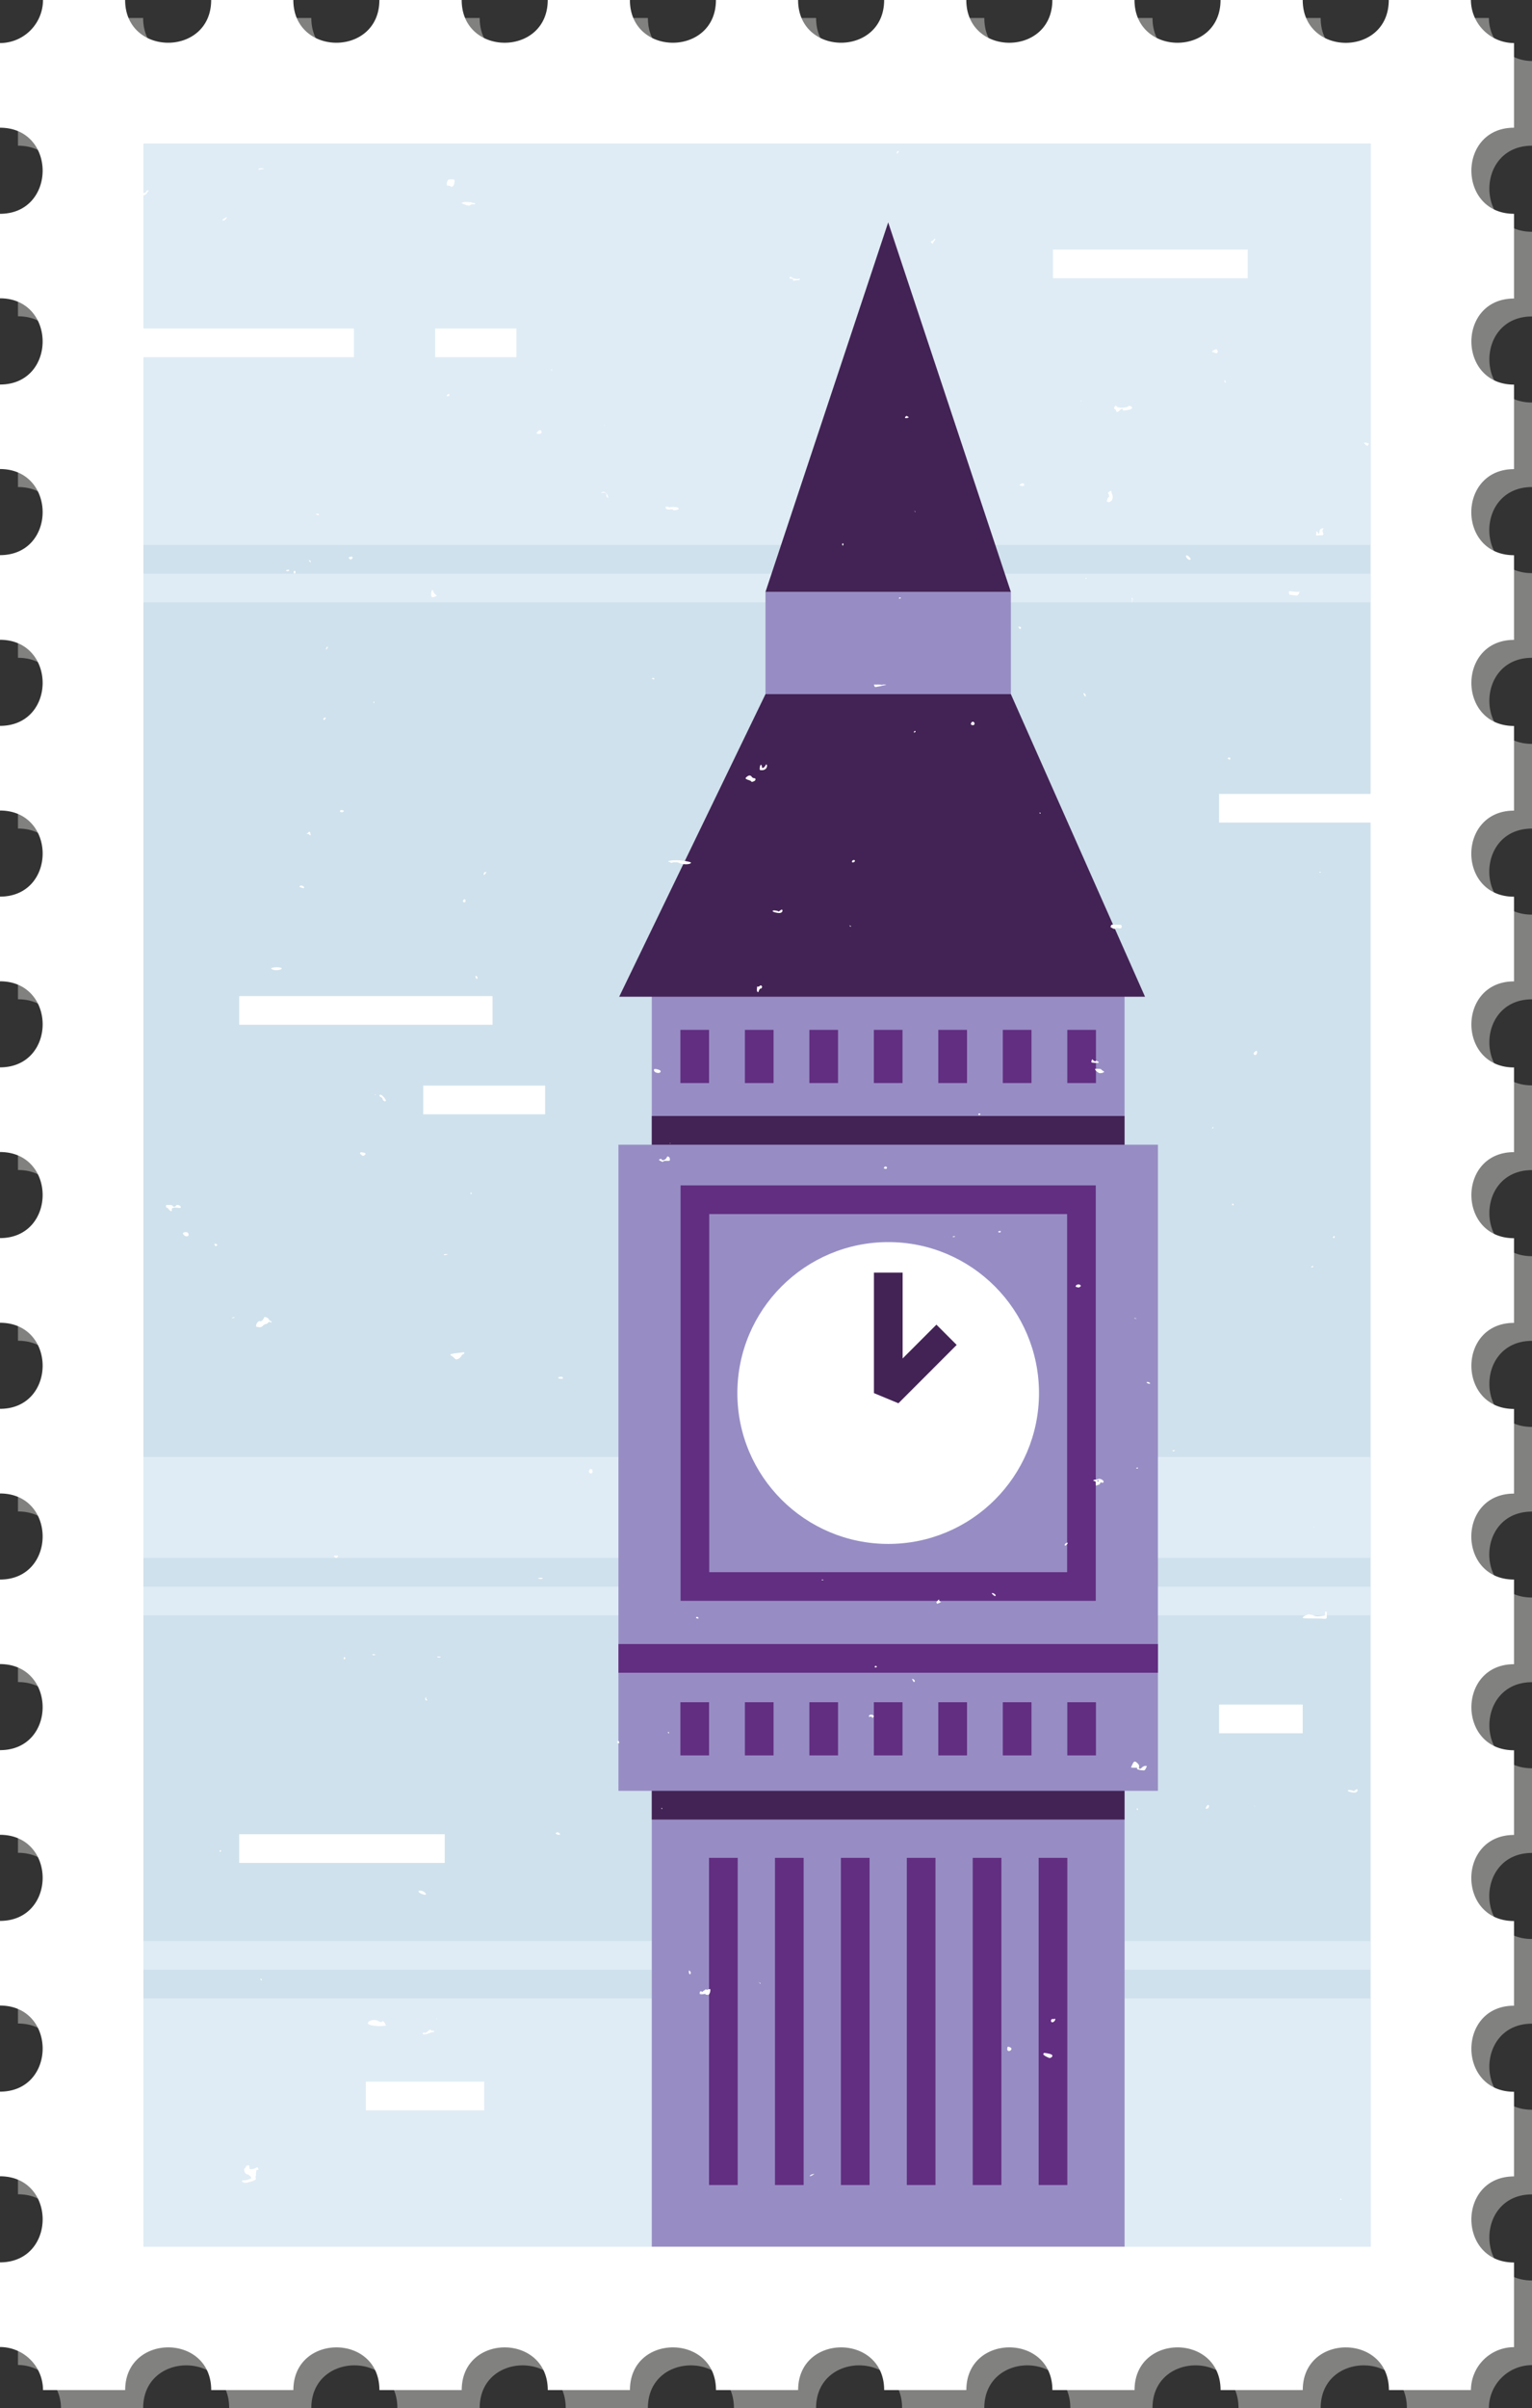 <svg xmlns="http://www.w3.org/2000/svg" width="85.04" height="133.59" xml:space="preserve"><rect width="100%" height="100%" fill="#333333" stroke="none"/><path fill="#818180" d="M85.04 131.203v-4.696c-3.155 0-3.157-4.775 0-4.775v-4.697c-3.155 0-3.157-4.774 0-4.774v-4.697c-3.165 0-3.157-4.774 0-4.774v-4.697c-3.159 0-3.15-4.775 0-4.775v-4.697c-3.155 0-3.168-4.767 0-4.767v-4.697c-3.147 0-3.163-4.774 0-4.774v-4.697c-3.147 0-3.163-4.775 0-4.775V60.21c-3.155 0-3.157-4.774 0-4.774v-4.697c-3.163 0-3.161-4.775 0-4.775v-4.698c-3.155 0-3.157-4.775 0-4.775v-4.697c-3.165 0-3.157-4.775 0-4.775V22.33c-3.147 0-3.163-4.775 0-4.775v-4.697c-3.147 0-3.163-4.775 0-4.775V3.386A2.403 2.403 0 0 1 82.647.997h-4.561c0 3.175-4.776 3.162-4.776 0h-4.56c0 3.161-4.775 3.165-4.775 0h-4.561c0 3.161-4.776 3.165-4.776 0h-4.562c0 3.159-4.775 3.164-4.775 0H40.74c0 3.157-4.776 3.166-4.776 0h-4.561c0 3.157-4.776 3.166-4.776 0h-4.57c0 3.165-4.775 3.158-4.775 0h-4.56c0 3.165-4.776 3.158-4.776 0H3.385A2.39 2.39 0 0 1 .998 3.386v4.696c3.162.002 3.149 4.774 0 4.776v4.688c3.148.002 3.163 4.782 0 4.784v4.688c3.149.002 3.163 4.774 0 4.776v4.696c3.149.002 3.163 4.773 0 4.775v4.697c3.156.002 3.157 4.774 0 4.775v4.697c3.156.001 3.157 4.773 0 4.775v4.696c3.162.002 3.149 4.773 0 4.775v4.696c3.162.002 3.149 4.774 0 4.776v4.695c3.162.002 3.149 4.773 0 4.775v4.689c3.149.002 3.163 4.773 0 4.775v4.696c3.156.002 3.156 4.774 0 4.775v4.696c3.156.002 3.157 4.774 0 4.776v4.696c3.156.002 3.157 4.773 0 4.775v4.696a2.388 2.388 0 0 1 2.387 2.386h4.562c.001-3.148 4.773-3.162 4.775 0h4.56c.002-3.148 4.774-3.162 4.775 0h4.57c.001-3.161 4.773-3.148 4.775 0h4.561c.003-3.16 4.773-3.148 4.776 0H45.3c.002-3.155 4.773-3.156 4.775 0h4.562c.003-3.155 4.773-3.156 4.776 0h4.561c.002-3.155 4.773-3.156 4.775 0h4.561c.003-3.16 4.781-3.148 4.784 0h4.553a2.393 2.393 0 0 1 2.393-2.379z"/><path fill="#FFF" d="M84.042 130.206v-4.697c-3.154 0-3.157-4.775 0-4.775v-4.696c-3.154 0-3.157-4.774 0-4.774v-4.697c-3.165 0-3.157-4.775 0-4.775v-4.697c-3.159 0-3.15-4.775 0-4.775v-4.696c-3.155 0-3.167-4.768 0-4.768V78.16c-3.147 0-3.163-4.775 0-4.775v-4.697c-3.147 0-3.163-4.775 0-4.775v-4.697c-3.155 0-3.156-4.775 0-4.775v-4.697c-3.163 0-3.16-4.775 0-4.775v-4.697c-3.155 0-3.156-4.775 0-4.775V30.8c-3.165 0-3.157-4.775 0-4.775v-4.689c-3.147 0-3.163-4.775 0-4.775V11.86c-3.147 0-3.163-4.775 0-4.775V2.389A2.404 2.404 0 0 1 81.649 0h-4.56c0 3.175-4.776 3.162-4.776 0h-4.562c0 3.162-4.775 3.164-4.775 0h-4.561c0 3.162-4.776 3.164-4.776 0h-4.561c0 3.159-4.776 3.163-4.776 0h-4.561c0 3.157-4.775 3.166-4.775 0h-4.562c0 3.158-4.776 3.166-4.776 0h-4.569c0 3.165-4.776 3.158-4.776 0h-4.561c0 3.165-4.776 3.158-4.776 0H2.387A2.392 2.392 0 0 1 0 2.389v4.696c3.162.002 3.15 4.774 0 4.776v4.688c3.148.002 3.163 4.782 0 4.783v4.688c3.149.002 3.163 4.774 0 4.776v4.696c3.149.002 3.163 4.773 0 4.775v4.697c3.157.002 3.157 4.774 0 4.775v4.697c3.157.002 3.157 4.773 0 4.775v4.696c3.162.002 3.15 4.773 0 4.775v4.697c3.162.001 3.15 4.773 0 4.775v4.695c3.162.002 3.15 4.774 0 4.775v4.689c3.149.002 3.163 4.773 0 4.775v4.696c3.157.002 3.157 4.774 0 4.776v4.696c3.157.002 3.157 4.773 0 4.776v4.695c3.157.002 3.157 4.773 0 4.775v4.697a2.387 2.387 0 0 1 2.387 2.386h4.562c.002-3.149 4.773-3.163 4.775 0h4.561c.002-3.148 4.773-3.163 4.776 0h4.569c.002-3.161 4.773-3.149 4.776 0h4.562c.002-3.161 4.773-3.149 4.775 0h4.561c.002-3.155 4.773-3.156 4.775 0h4.562c.003-3.155 4.773-3.156 4.776 0h4.561c.002-3.155 4.773-3.156 4.775 0h4.562c.003-3.16 4.78-3.149 4.782 0h4.554a2.39 2.39 0 0 1 2.391-2.379z"/><path fill="#CFE1EC" d="M7.96 7.959h68.122v116.672H7.96z"/><path fill="#DFECF5" d="M7.96 7.959h68.122V30.23H7.96zM7.96 110.858h68.122v13.773H7.96zM7.96 107.675h68.122v1.592H7.96zM7.96 80.821h68.122v5.604H7.96zM7.96 31.823h68.122v1.592H7.96zM7.96 88.018h68.122v1.592H7.96z"/><path fill="#978DC4" d="M36.18 54.44h26.244v70.192H36.18z"/><path fill="#978DC4" d="M64.275 63.501v35.844H34.329V63.501h29.946zM42.492 32.836h13.621v5.671H42.492z"/><path fill="#432355" d="m49.303 12.336 6.81 20.5H42.492z"/><path fill="#622E81" d="M59.234 67.35v19.864H39.37V67.35h19.864zm1.592-1.593H37.778v23.048h23.048V65.757z"/><path fill="#FFF" d="M40.931 77.282c0-4.621 3.757-8.378 8.377-8.378s8.366 3.757 8.366 8.378c0 4.619-3.746 8.365-8.366 8.365s-8.377-3.746-8.377-8.365z"/><path fill="#432355" d="m49.871 77.845-1.359-.563v-6.686h1.592v4.764l1.876-1.877 1.125 1.125z"/><g fill="#622E81"><path d="M37.768 94.429h1.592v2.951h-1.592zM41.348 94.429h1.592v2.951h-1.592zM44.927 94.429h1.592v2.951h-1.592zM48.507 94.429h1.591v2.951h-1.591zM52.085 94.429h1.593v2.951h-1.593zM55.664 94.429h1.593v2.951h-1.593zM59.244 94.429h1.592v2.951h-1.592z"/></g><g fill="#622E81"><path d="M37.768 57.131h1.592v2.951h-1.592zM41.348 57.131h1.592v2.951h-1.592zM44.927 57.131h1.592v2.951h-1.592zM48.507 57.131h1.591v2.951h-1.591zM52.085 57.131h1.593v2.951h-1.593zM55.664 57.131h1.593v2.951h-1.593zM59.244 57.131h1.592v2.951h-1.592z"/></g><g fill="#622E81"><path d="M39.357 103.062h1.592v18.15h-1.592zM43.018 103.062h1.592v18.15h-1.592zM46.677 103.062h1.592v18.15h-1.592zM50.336 103.062h1.592v18.15h-1.592zM53.996 103.062h1.592v18.15h-1.592zM57.654 103.062h1.592v18.15h-1.592z"/></g><path fill="#432355" d="m42.492 38.507-8.121 16.785h29.188l-7.446-16.785zM36.18 99.345h26.244v1.593H36.18z"/><path fill="#622E81" d="M34.33 91.202h29.946v1.592H34.33z"/><path fill="#FFF" d="M4.788 18.223h14.858v1.592H4.788zM24.155 18.223h4.511v1.592h-4.511zM58.451 13.842H69.26v1.592H58.451zM67.669 44.041h10.878v1.591H67.669zM13.278 55.257H27.34v1.592H13.278zM23.493 60.223h6.766v1.592h-6.766zM13.278 101.751h11.409v1.592H13.278zM20.309 115.476h6.566v1.593h-6.566zM67.669 94.558h4.644v1.593h-4.644z"/><path fill="#432355" d="M36.18 61.909h26.244v1.592H36.18z"/><path fill="#FFF" d="M63.079 73.153c-.112-.004-.12-.027-.12-.027.02-.02.127.006.12.027zm17.817-47.275c.119-.033.181-.053.266-.049.105.005.118-.011.111-.081-.035-.015-.07-.03-.1-.052a.51.51 0 0 0-.156-.063c-.083.009-.152.007-.18-.011-.04-.025-.086-.023-.188.111.129-.017.275.069.247.145zm-.542-14.668c.168.12.264.049.166.005-.041-.018-.063-.019-.166-.005zm.375 18.173c.092.042.159.024.155-.042-.004-.062-.085-.144-.14-.141-.056.003-.069.158-.015.183zM63.162 81.417c-.039-.016-.105.016-.083.039.023.025.116.019.083-.039zm-26.411 18.939s.023-.022-.014-.07c-.036.029-.029.07.014.07zm-.264-95.915c-.053.06-.046.091.03.144.175-.112.056-.241-.03-.144zm-.168 54.981c.048.093.264.134.33.062.056-.061.013-.115-.119-.154-.199-.059-.273-.027-.211.092zm-2.048 37.247c.086.1.144.016.066-.097-.094.032-.092.068-.066.097zm3.079-68.41c-.002.05.088.062.203.028.15-.045.148-.043.096-.108-.046-.057-.343-.069-.499-.032-.026-.043-.202-.055-.204-.014-.003.106.093.156.247.127.087-.016.157-.001.157-.001zm-.212 67.884c.021-.021-.017-.062-.055-.062-.035.053.034.082.055.062zm1.505-6.38c.156.054.146.015.1-.057-.087-.022-.116 0-.1.057zm-12.944-39.74c.119.098.191-.038.11-.147-.125.037-.112.102-.11.147zm7.03 31.687c.08.045.135.031.157-.04.028-.095-.018-.183-.096-.181-.083.002-.133.178-.061.221zm.727-54.374c.134-.022.224.042.206.15-.012.071.032.112.114.133a.319.319 0 0 1-.042-.121c-.01-.073-.171-.225-.23-.217-.201.052-.165.076-.048.055zm-2.807-6.782c.012-.02-.012-.054-.055-.076.005.088.041.098.055.076zm-4.487 45.694c.041-.063.003-.089-.033-.096-.041.061-.004.088.033.096zm4.682 35.473c.124.063.185.083.246.045-.014-.126-.223-.164-.246-.045zm19.927-8.439c.036-.053-.039-.131-.146-.154.085.199.111.207.146.154zM33.567 23.571c-.015.02-.015.03.001.048.019-.063.014-.068-.001-.048zm-2.446 52.804c-.143.007-.182.077-.057.106a.762.762 0 0 0 .188-.005c-.01-.096-.041-.105-.131-.101zm6.063-12.079c-.002-.112-.13-.194-.165-.105-.063.166-.289.23-.312.089-.164.049-.163.053-.038.124.089.05.133.06.144.03.01-.026.084-.041.195-.037.172.006.178.002.176-.101zm11.377 28.149c-.015.071.01.075.124.024-.068-.091-.117-.057-.124-.024zm.382-54.402s.078-.02.244-.044c-.003-.027-.188-.035-.213-.009-.107-.009-.185-.016-.246-.014a2.415 2.415 0 0 1-.211-.003c.008.146.076.145.123.135.047-.01.129-.025.18-.033.053-.007.123-.032.123-.032zM47.869 75.31c-.002-.107-.027-.109-.148-.016a.345.345 0 0 1-.111.062c.145.132.181.129.24.153.076.031.109.03.152-.006.068-.056.039-.109-.059-.106-.051 0-.072-.023-.074-.087zm-.544-27.581c-.095.135.04.131.099.081.082-.07.002-.136-.099-.081zM49.84 8.378c-.045.006-.064.069-.051.167.131-.141.118-.175.051-.167zm.975 20.004c-.015-.021-.052-.039-.052-.039.019.056.044.074.052.039zm-.415-5.208c.064-.023.064-.025-.078-.106-.17.116-.059.157.078.106zM50 33.193c-.004-.067-.049-.062-.074-.04-.062.053-.027.072.074.04zm-7.701 21.53c-.029-.058-.084-.076-.115-.04-.043.052-.124.068-.151.031-.044.296-.003.307.06.327.056-.149.089-.21.125-.196.037.015.101-.082.081-.122zm4.937-3.344s-.037-.037-.083-.038c.042.082.081.083.083.038zm-5.223 58.563c.103-.002.165.048.167.104.07-.013.035-.037-.038-.075 0 0-.039-.031-.129-.029zm-.401-66.924c-.076-.002-.225.109-.228.169 0 0 .065.054.144.077.081.023.155.058.167.078.025.043.047.042.156-.004.113-.049.117-.167.006-.17a.172.172 0 0 1-.128-.075.16.16 0 0 0-.117-.075zm.909-.613c-.056.142-.176.229-.218.188-.023-.257-.115-.176-.127-.017-.012.149-.012.149.12.148a.3.3 0 0 0 .206-.071c.089-.083.102-.248.019-.248zm4.276-12.139c.047-.088.012-.124-.026-.13-.048.088-.011.123.026.13zM40.795 5.148c.2.017.223.026.219.077-.004.061.063.085.111.039.024-.164-.284-.187-.33-.116zm2.385 45.39c-.185-.047-.291-.043-.291.007 0 .045.285.118.402.103.098-.013.165-.088.137-.157-.02-.049-.033-.046-.133.026-.079.057-.087.059-.115.021zM26.335 11.249c-.029.02-.063.018-.124-.007a.338.338 0 0 0-.149-.027c-.268-.027-.39 0-.443.056.251.12.432.159.465.12a.35.35 0 0 1 .134-.061c.173.024.179-.01.117-.081zM14.308 120.37c.061.006.065 0-.02-.152-.256.151-.438.13-.44.075-.009-.173-.01-.175-.065-.175-.073.001-.141.053-.141.107-.104.107-.107.127-.072.247a.24.24 0 0 0 .208.159c.211.151.202.234.109.234a.805.805 0 0 1-.314.084c-.153.008-.163.014-.123.076.036.055.196.086.265.051.478-.109.514-.174.482-.262-.019-.053-.016-.08.017-.127a.748.748 0 0 1 .007-.225c.018-.09.027-.098.087-.092zm.227-10.552c-.008-.024-.042-.051-.076-.058-.017.11.096.125.076.058zM14.683 9.36c-.22-.05-.345-.01-.339.038.003.022.115.01.339-.038zm-1.662 63.723c-.044-.028-.107-.004-.169.041.11-.008.186-.014.169-.041zm2.619-19.362c0-.049-.244-.08-.426-.053-.189.027-.208.061-.072.121.151.065.498.019.498-.068zm1.597-22.513c.025-.071-.009-.134-.072-.134-.025-.001-.032.025.072.134zm-2.475 42.24a.19.19 0 0 0 .125-.072c.045-.063.058-.064.123-.018.114-.003.076-.045.016-.076a.392.392 0 0 1-.109-.09c-.001-.068-.192-.162-.248-.123-.05.158-.201.271-.246.215-.151.002-.237.264-.203.307.224.063.283.041.363-.037.058-.056.137-.104.179-.106zm1.292-41.829c-.02-.03-.167-.003-.18.034.086.076.206.006.18-.034zm-4.132 37.433c.002.108.129.104.139-.021-.156-.065-.189-.034-.139.021zm-5.775 7.345c-.064-.082-.135-.066-.188-.072.042.131.104.168.104.168.188-.037.24-.056.253-.094.02-.056-.109-.058-.169-.002zm-.436-31.035c.012-.057-.005-.066-.107-.066-.004.056.036.052.107.066zm.343 18.222c-.095.058-.124.112-.054.103.12.108.306.04.346-.063.045-.117-.127-.14-.292-.04zm6.206 39.114c.034-.053.002-.074-.07-.048-.012.098.04.095.07.048zm5.45-74.147c-.003-.044-.104-.072-.167-.046.023.089.17.085.167.046zm-5.467 98.327c.118-.002.118-.002.112-.089-.006-.077-.015-.089-.08-.099-.045.068-.091.059-.252-.014.06.182.092.204.22.202zm.362-114.841c-.208.098-.283.159-.252.189.036.035.192-.021.252-.189zm12.046 57.55c-.058.039.02.068.199.004-.037-.032-.151-.033-.199-.004zm-1.158 56.139c-.017-.027-.157.126-.098.189.058-.001.129-.141.098-.189zm.23-31.41c-.07-.083-.083-.114-.074-.188-.111.128 0 .254.074.188zm.217-90.75c-.037.079-.021.112 0 .124.038-.091 0-.124 0-.124zm.097 29.204c-.048-.124-.107.08-.107.181-.001.199.053.235.327.094a.491.491 0 0 1-.22-.275zm-.353 80.071c.182-.068.294-.118.384-.104.067-.078.016-.098-.026-.088-.041.009-.117-.019-.173-.061-.261.21-.283.208-.341.153-.088.047-.064.084-.034.117.049-.005.119-.012.19-.017zm1.254-90.972c-.034-.043-.145.033-.144.099.128.046.182-.05.144-.099zm-6.964 18.083c.139-.085.128-.169.059-.143-.103.022-.09.124-.059.143zm7.255-29.863c.007-.137.007-.137-.172-.138-.155-.001-.184.011-.219.091-.06.136-.044.282.029.258.032-.01.096.007.141.04.105.075.209-.043.221-.251zm-1.855 94.961c.203.076.253.069.283.023-.122-.16-.206-.186-.338-.19s-.116.081.055.167zm-2.646-66.112c-.025.021.001.06.04.062.032-.078-.004-.09-.04-.062zm.141 21.792s-.016-.012-.061.009c.012.022.059.016.061-.009zm3.592 31.193c.027-.024-.153-.037-.208-.016.06.069.165.053.208.016zm-6.346-55.874c.105-.175.104-.179.042-.172-.076.091-.062.141-.042.172zm6.129 75.962c.047-.023.027-.037-.044-.031 0-.001.02.017.044.031zm-3.071-51.13c.034.013.065.061.071.107.01.085.174.149.177.068.002-.077-.217-.326-.29-.328-.109-.003-.079.106.042.153zm-.342 30.917c-.009-.036-.135-.059-.177.002.07.031.185.03.177-.002zm52.421-62.34c.002.057-.045.168-.069.168-.071-.206-.128-.137-.115-.098.019.051-.028.137-.011.182.064-.008.145-.016.178-.016h.129c.08.001.08.002.096-.093-.086-.177-.029-.248.024-.293-.165-.014-.235.078-.232.15zm6.099-9.437c.049-.052.063-.459.019-.492-.058-.041-.253.012-.307.084-.139.005-.17.02-.213.068-.07.079-.127.085-.119.012.007-.064-.103-.085-.195-.038-.104-.042-.152.009-.226.149-.031.06-.048.07-.116.063-.078.065.067.1.138.079.024-.008.076.002.115.021.09.045.153.045.171 0 .135-.132.238-.146.266-.104.204.207.222.23.319.296.085.057.105.051.105-.036 0-.031.02-.077.043-.102zm-.15 96.352s.016.044.096.022c-.014-.06-.078-.076-.096-.022zm-1.004-69.96c.018-.037-.048-.054-.072-.021-.027.036.071.114.072.021zm.36-36.122c-.078-.027-.104.005.008.166.07-.002.064-.142-.008-.166zm2.004 107.661c-.007.08.057.049.104-.049.035-.076.035-.102-.004-.124-.046-.027-.091.05-.1.173zm.921-85.708c-.039-.099-.104-.004-.088.133.09-.028.102-.099.088-.133zm-2.236-20.266c-.017-.121-.1-.193-.105-.094-.006.07.056.195.105.094zm2.05 26.801c.075.087.179.067.172-.033-.003-.047-.013-.079-.081-.092-.071-.057-.153.055-.091.125zM77.418 6.127a.19.19 0 0 0-.135-.003c-.048.02-.016.037.109.059.147.027.189.023.213-.05a.368.368 0 0 1-.187-.006zm-.983 8.633c.009-.068-.025-.07-.048-.04-.025.032 0 .053.048.04zm1.549 29.101c-.021-.019-.061-.047-.061-.047.002.038.019.062.061.047zm-3.891 24.707c-.06.007-.103.033-.103.064 0 .068.1.088.103-.064zm.35 53.468c.037-.055-.01-.091-.059-.047.016.074.046.067.059.047zm2.55-113.332a1.739 1.739 0 0 1-.146-.039c-.021.165.036.176.146.039zm.612 96.477c-.02-.031-.055-.032-.05.037.047.016.074-.002.05-.037zm3.783-74.88c-.06-.04-.167-.039-.231-.015a.55.55 0 0 1-.322.169c-.078.021-.129.044-.16.077-.049.045-.105.065-.157.053-.081-.019-.202.042-.2.1.002.037.104.039.145.003 0 0 .101-.024.189-.022.088.002.235-.024.326-.059.146-.055.35-.094.794-.155.131-.018.332-.16.294-.208-.357.056-.65.093-.678.057zm.472 8.605c.002-.06-.097-.105-.129-.059.033.124.126.116.129.059zm-76.791 66.73c-.141.004-.15.021-.091.16.128.083.26-.032.258-.078.06-.051.072-.096.063-.149-.008-.058-.036-.097-.07-.097-.029.152-.044.162-.16.164zm47.939-37.028c-.001-.041-.033-.041-.149.002.096.034.149-.002.149-.002zm7.125-30.15c.07.214.158.219.133.109-.022-.1-.071-.116-.133-.109zm13.191 9.927c-.021-.057-.094-.001-.094-.001.002.033.086.034.094.001zm-13.61 22.992c.026.021.085.036.176.047.126-.079.126-.087.065-.144-.079-.073-.263 0-.241.097zm-.599 14.366c.043.014.178-.13.148-.158-.033-.031-.21.07-.148.158zm1.178-53.619c.035-.021.023-.081-.017-.08-.035.046.017.08.017.08zm.462 50.039c-.112-.025-.081-.065.062-.082.071-.008.146-.029.146-.029.072-.056.303.053.294.139-.007.074-.026.078-.167.04-.029.083-.066.141-.132.14-.03-.002-.071.029-.071.029-.027.059-.064-.008-.063-.115.002-.091-.01-.109-.069-.122zm.149-.012s.02.039.045.04.047-.037.047-.037-.019-.038-.045-.039c-.024-.001-.047.036-.047.036zm.082-23.233c-.113-.091-.152-.09-.193-.036-.139-.069-.166-.128-.166-.128-.08.194-.08.194.15.209.163.01.236.007.209-.045zm1.342-36.142c.165-.002.227-.027.307-.038.268-.038.283-.183.024-.231-.049.132-.567.146-.668.049-.069-.066-.071-.066-.122.016-.045.071-.041.09.018.125.039.022.07.066.071.098.002.088.112.067.202-.038.088-.103.201-.089.168.019zm-1.184 36.575c.01-.055-.146-.076-.365-.052.048.124.132.16.168.188.036.028.085.048.11.045.123.007.238-.053.234-.082 0 0-.037-.031-.147-.099zm-3.381-14.257c-.057-.034-.064-.018-.056.012.014.051.056.041.056-.012zM51.605 4.982c.054-.065-.018-.104-.125-.067-.055.108.09.109.125.067zm.464 83.792c-.111.112-.11.129-.038.193.111-.045.137-.055.213-.115-.061 0-.148-.069-.107-.086-.006-.078-.068.008-.068.008zm-.279-75.25c0-.04.033-.112.073-.162.064-.079.067-.095.02-.134-.056.07-.087.112-.126.125-.105.03-.12.109.033.171zm3.765 54.808c-.002-.055-.055-.06-.143-.013-.004.082.143.047.143.013zm-4.766-27.785c-.035.003-.063.047-.057.091.099-.002.11-.095.057-.091zm4.264 47.831s.02.051.067.092c.104.088.142.094.144.022.002-.054-.173-.147-.211-.114zm4.981-66.143c0-.042-.053-.034-.038.037l.038-.037zm8.364 44.613c.094.053.098-.044.057-.07-.045-.029-.078.012-.057.07zm1.296 33.349c-.025-.005-.062-.009-.12-.016 0 .001.049.025.12.016zm-.362-93.633c.029-.028-.004-.084-.051-.084-.035.109.008.124.051.084zm1.483-2.007-.121.067c.158.038.198.005.121-.067zm-8.856 46.925s.062-.006.121.006c.131.029.16.019.182-.061.02-.076-.021-.128-.098-.128-.157-.003-.214.001-.307-.006-.132-.011-.146-.008-.182.044-.045.065-.029.126.033.126.128.094.204.08.251.019zm11.004 33.216c.002-.023-.041-.016-.036.043.018-.015.036-.043.036-.043zm-.072-14.461c-.031-.025-.113.02-.111.062.089.031.142-.037.111-.062zm-1.342-37.344c.01.084.031.103.123.109.062.004.164.018.229.03.082.016.125.008.148-.03.018-.029.064-.059.087-.175-.117.013-.159.011-.401-.015-.198-.021-.198-.021-.186.081zm-1.77 25.479c.004-.098-.045-.103-.133-.015-.066.064-.074.088-.047.127.067.093.176.026.18-.112zm-6.972-25.204c.057.075.034.201.029.271.071-.228.033-.3-.029-.271zm3.083-2.198c.088.096.159.115.202.053.023-.035-.145-.21-.207-.215-.071-.005-.069.084.005.162zm2.348 11.165c.028.011.072-.001.045-.105a.263.263 0 0 0-.123.005c-.01.076.049.089.078.1zm-6.757-14.293c.081.025.066.026.153-.017.126-.063.168-.253.094-.422-.036-.083-.043-.183-.043-.183-.165.073-.191.111-.171.149.072.134.075.212.006.213-.107.217-.076.249-.039.26zm6.508-6.637c.075.045.083.036 0-.124-.038.077-.038.102 0 .124zm-1.551 105.128c.064-.021.117-.019.147.006.06.047.29-.01.358-.086.066-.072.025-.064-.002-.049-.066.035-.461.026-.811-.004.225.147.275.143.308.133zm.156-122.526c.02.081.05.081.08.038.014-.021-.022-.036-.08-.038zM2.864 45.993a.144.144 0 0 0 .005.057c.026.024.04-.011-.005-.057zm-.406 53.042a.137.137 0 0 1 .039-.106c-.011-.083-.038-.072-.068-.072-.052-.003-.055.006.029.178zm1.885 17.554c-.027-.033-.08-.049-.133-.012.032.018.081.015.133.012zM3.865.585c-.154 0-.211.056-.184.184.018.086.009.102-.057.102-.059 0-.079-.022-.079-.089 0-.122-.06-.112-.131.02-.074.136-.122.121-.229-.073-.047-.086-.106-.15-.106-.15-.079.178.005.487.111.527.03.01.092-.006.139-.037.119-.079.138-.072.199.069.06.138.057.137.238.078.158-.052.256-.214.192-.314-.037-.056-.026-.069.078-.095.236-.059.111-.222-.171-.222zm-.844 24.991.035.04c.02-.071-.032-.082-.035-.04zm1.827 50.897c.101-.197.065-.228-.086-.196.019.089.058.124.086.196zM29.98 23.861c-.069.001-.217.142-.188.179.041.053.234.036.26-.022.029-.066-.013-.157-.072-.157zm9.422 86.478c.058-.019.023.227-.043.294-.026.026-.052.037-.075.029 0 0-.056-.011-.082-.009-.031.002-.047-.027-.047-.027-.001-.024-.01-.028-.038-.016-.054.023-.249.029-.269.008 0 0-.012-.047-.007-.082.009-.07.075-.096.119-.047.016.018.03.013.059-.023.021-.024.074-.047.074-.047l.052-.037c.012-.031.021-.032.061-.013.025.012.064.007.064.007s.04-.019.065-.023.067-.014.067-.014zm-.465.23c-.03 0-.054.021-.054.021.001.023.009.022.054-.021zm24.447-12.514c-.104.107-.182.083-.155-.05.014-.066-.01-.117-.086-.191-.143-.137-.195-.127-.279.051-.039.084-.082.17-.082.17-.02.037.307.025.361.035-.086.052.002.105.211.13.184.021.188.019.248-.095.076-.148.078-.143-.034-.143-.054 0-.132.04-.184.093zM30.129 87.548c.001-.025-.206-.022-.282.002.151.068.28.045.282-.002zm46.428 5.233c.033-.091.01-.122-.072-.095-.036.17.04.18.072.095zm.713-19.033c-.104-.097-.308-.091-.491.014a.817.817 0 0 1-.306.101c-.178.005-.314.079-.327.178-.015.111.192.104.364-.015.1-.067.194-.093.414-.111.312-.027.435-.086.346-.167zm-14.151 26.566c-.041.063-.003.089.033.096.04-.061.004-.089-.033-.096zM26.391 54.15c-.022.022.049.161.083.161.09-.097-.036-.208-.083-.161zM7.868 10.756c.014.155.23.069.298-.058.028-.054.072-.097.097-.138a.567.567 0 0 1-.128.013c.024.106-.186.167-.326.119-.174-.061-.212-.03-.246.008.039.041.019.116-.032.114-.18-.242-.32-.338-.432-.341-.098-.002-.112.006-.152.1-.035.315.077.353.197.312.063-.021.098-.019.172.013.133.059.163.054.258-.043.053-.054.111-.085.152-.083a.65.65 0 0 0 .142-.016zm-.589 3.632c.013-.051.001-.053-.122-.018-.004.092.045.108.074.127.057.036.091.017.048-.109zm75.084 30.667c.08-.003.081 0 .017.113-.036.064-.06.148-.052.187-.134-.065-.289-.079-.332-.009-.029.047-.054.052-.117.024a.46.46 0 0 0-.216-.014c-.117.02-.138.012-.142-.051-.005-.086-.038-.089-.148-.014-.226.157-.75.034-.609-.143.069-.086.104-.079.109.023.008.108.076.109.17.002.055-.062.062-.101.027-.165-.103-.191.092-.182.203.009.076.129.101.136.215.059.064-.042.068-.062.023-.096-.071-.054-.073-.097-.005-.1.063-.002.186.19.18.282-.005.074.28.078.309.004.163.058.237.044.263-.037.012-.039.06-.072.105-.074zm-1.131.048c-.035.001-.063.026-.061.055.004.054.055.066.1.025.048-.043.028-.083-.039-.08zM26.88 56.124c.071.039.083.032.122-.065-.045-.004-.101-.01-.122.065zm-.471 69.007c-.014.099.002.39.002.39a.476.476 0 0 1 .214-.07c.083-.059-.212-.347-.216-.32zm.543-76.76c-.087 0-.14.127-.075.178.141-.174.14-.178.075-.178zm55.874 23.616c.099-.098.057-.139 0-.084-.033.034-.033.053 0 .084zm.338 57.388c-.174-.032-.246-.039-.277-.05-.299.086-.375.102-.422.078-.172.014-.258.09-.232.15.68.043 1.217.055 1.252.065 0 0 .084.014.17.021-.02-.066-.02-.156.017-.188.079-.073-.051-.121-.306-.106a1.121 1.121 0 0 0-.202.03zM.116 12.423c.115.069.148.066.233.002-.042-.106-.262-.127-.35-.11v.072c.036.03.081.05.117.036zm44.835 108.299c.065-.009.124-.032.254-.122-.121-.001-.262.067-.254.122zm9.138-80.542c.042-.103-.089-.194-.156-.108-.068.088-.05.141.053.155.047.007.088-.011.103-.047zm-5.68 55.126c.149-.077.105-.156-.011-.182-.11-.024-.229.063-.124.129.039-.062.161-.016.135.053zm.704-30.589c-.084.099-.061.11.078.131.092-.092.028-.143-.078-.131zM45.6 87.642s.09.046.107.006c-.021-.024-.105-.028-.107-.006zm-7.261 21.837c.025-.059-.038-.163-.099-.165-.015.205.063.249.099.165zm6.017-93.938c.097-.074.041-.09-.031-.07-.085.024-.3-.019-.36-.072-.067-.059-.085-.059-.131-.005-.039.046-.012.064.101.067.09.002.135.097.06.125.089-.004.196-.048.361-.045zm13.558 98.434c.061.061.17.126.335.19.103 0 .189-.082.161-.15-.016-.039-.104-.076-.246-.102-.227-.041-.243-.045-.25.062zM37.215 63.4c-.035.019-.023.049-.023.049.036-.018.023-.049.023-.049zm21.297 48.739c.132-.155.052-.167-.023-.128-.168-.051-.164.12-.131.15.039.035.101.026.154-.022zm5.334-35.411c-.111-.084-.189-.076-.201-.032.083.065.175.098.201.032zm-7.794 36.837c-.116-.047-.125-.041-.139.091-.013.114.097.163.185.085.075-.068.058-.135-.046-.176zm.555-86.64c.028.028.193.045.219.022.043-.04.025-.108-.035-.132-.059-.023-.219.074-.184.11zm7.469-19.401c0 .069.125.067.186-.001-.016-.114-.186-.052-.186.001zm-7.543 27.232c.047.145.08.154.125.109.055-.053-.006-.106-.125-.109zm-2.22 27.022c-.005.103.055.101.09.053.036-.052-.008-.08-.09-.053zM16.624 49.203c.139.055.203.063.233.075.057-.079.005-.096-.042-.122-.101-.054-.191-.031-.191.047zm1.911 37.1c.058.14.166.159.231.027-.006-.048-.076-.04-.231-.027zm-8.37-17.907c-.042.035.071.172.152.185.104.016.199-.034.132-.155.006-.082-.196-.105-.284-.03zm7.036-22.056c.056-.003.053-.035.018-.129.005-.081-.055-.088-.119-.016-.032.035-.08.063-.105.061.149.017.18.025.206.084zm-.798-14.589c0-.102-.057-.119-.107-.032.013.158.107.11.107.032zM1.347 72.022c.034-.084-.045-.144-.116-.087.04.16.088.157.116.087zm8.191-4.906c-.025-.107.097-.15.329-.116.16.023.199.018.145-.098-.131-.075-.215-.082-.246-.01-.028.063-.162.066-.182.003-.009-.028-.084-.047-.201-.051-.137-.004-.183.006-.17.04.009.025-.005.069.029.116.026-.024.064.002.117.075.091.128.206.154.179.041zm-9.2 43.059c-.054-.032-.222-.009-.338.037v.123l.573-.012c-.138-.105-.196-.125-.235-.148zm19.709-46.116c.1.078.11.079.204.011.086-.063.05-.106-.115-.14-.155-.031-.203.04-.089.129zm5.69 11.059c.073-.104.044-.109-.084-.094-.086.012-.261.033-.387.049-.26.033-.322.071-.216.13.04.022.116.083.169.135.089.087.104.091.211.047a.401.401 0 0 0 .175-.156c.036-.068.088-.111.132-.111zm9.549-69.035c.118-.093.131-.219.02-.19-.04.011-.126.03-.19.044-.085.017-.117.046-.116.101.003.147.132.167.286.045zM21.365 112.237c-.063-.113-.124-.138-.188-.073-.023.023-.083.007-.174-.05-.199-.124-.584-.035-.581.133.003.105.54.187.902.135.12-.016.117-.006.041-.145zM19.067 45.02c.034-.049.015-.065-.092-.08-.06-.008-.094.008-.104.05-.018.069.15.095.196.03zm17.255-7.378c-.008-.024-.054-.052-.142-.016.056.069.161.081.142.016zM19.106 91.917c-.033.025-.029.135.005.135.056.002.099-.092-.005-.135zm.241-60.988c.078.133.141.126.196.064.102-.112-.055-.162-.196-.064zm18.315 16.926c.205.129.75.113.685-.02-.587-.171-1.172-.118-1.267-.054.056.038.087.03.13.059.05.033.083.033.144 0 .226-.009.279-.004.308.015zm35.932 41.937c.053-.014.064-.057.053-.176a.524.524 0 0 1 .015-.176c-.101-.078-.11-.057-.106.096.002.09.002.09-.4.131a.506.506 0 0 1-.216-.039c-.147-.069-.336-.094-.366-.05-.166.042-.289.147-.249.177.03.022.183.029.694.028.19-.001.383.006.427.013a.406.406 0 0 0 .148-.004zm2.117-65.215c.174.191.198.179.246.088.035-.068.034-.07-.1-.091-.02-.031-.127-.029-.146.003zm-.359 74.709c-.02-.05-.034-.047-.133.025-.079.059-.088.06-.116.021-.183-.047-.29-.043-.29.008 0 .045.285.117.401.102.099-.011.165-.088.138-.156zM72.281 7.792c-.04.062-.004.089.033.097.041-.062.003-.089-.033-.097zm-4.889 11.625c-.115.051-.142.151-.029.117.161.12.269.038.222-.081-.037-.093-.058-.097-.193-.036zm-.33 80.707c-.04 0-.135.139-.135.198 0 .033.098.015.141-.026.059-.058.056-.172-.006-.172zm.223-37.537c-.002.049.075.025.063-.095a.527.527 0 0 0-.063.095zm-2.208 17.871c.026.064.055.066.153.012-.026-.028-.093-.026-.153-.012z"/></svg>